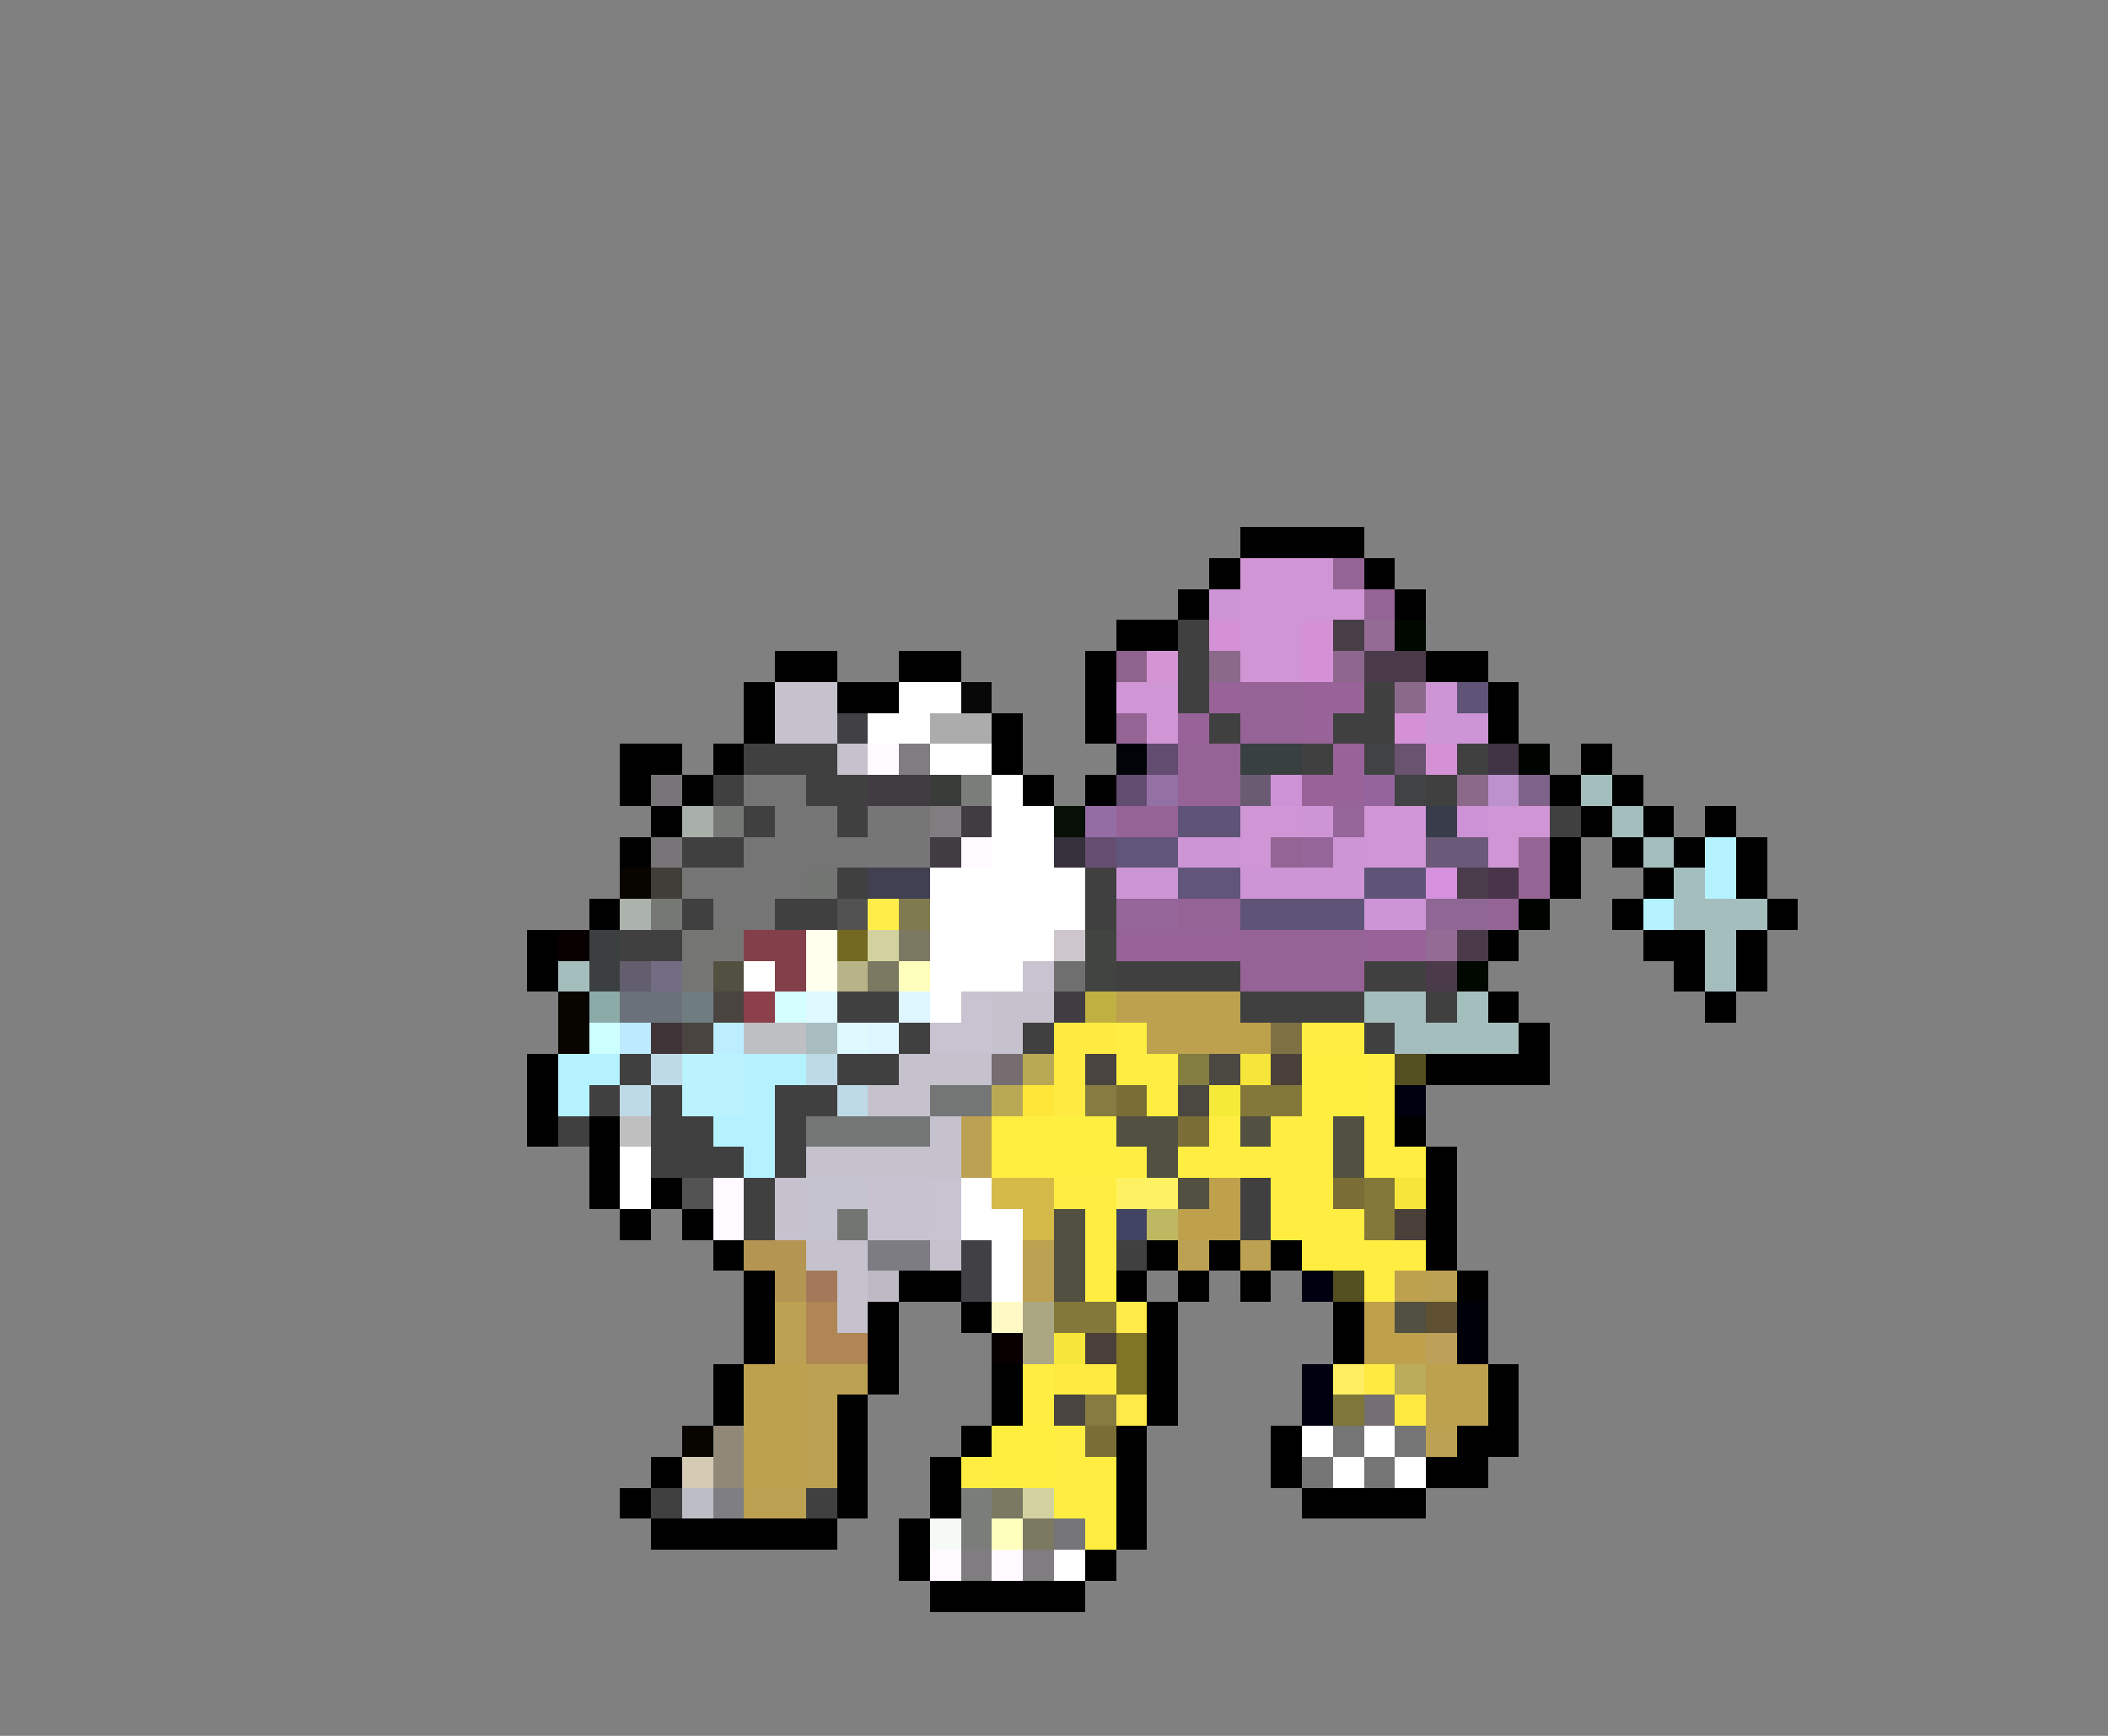 <svg xmlns="http://www.w3.org/2000/svg" viewBox="0 -0.5 68 56" shape-rendering="crispEdges">
<rect x="0" y="-0.5" width="68" height="56" fill="#808080" stroke="none"/>
<path stroke="#000000" d="M40 17h4M39 18h1M44 18h1M38 19h1M45 19h1M36 20h2M25 21h2M29 21h2M35 21h1M46 21h2M24 22h1M27 22h2M35 22h1M48 22h1M24 23h1M32 23h1M35 23h1M48 23h1M20 24h2M23 24h1M32 24h1M51 24h1M20 25h1M22 25h1M33 25h1M35 25h1M50 25h1M52 25h1M21 26h1M51 26h1M53 26h1M55 26h1M20 27h1M50 27h1M52 27h1M54 27h1M56 27h1M50 28h1M53 28h1M56 28h1M19 29h1M52 29h1M57 29h1M17 30h1M48 30h1M53 30h2M56 30h1M17 31h1M54 31h1M56 31h1M48 32h1M55 32h1M49 33h1M17 34h1M46 34h4M17 35h1M17 36h1M19 36h1M45 36h1M19 37h1M46 37h1M19 38h1M21 38h1M46 38h1M20 39h1M22 39h1M46 39h1M23 40h1M37 40h1M39 40h1M41 40h1M46 40h1M24 41h1M29 41h2M36 41h1M38 41h1M40 41h1M47 41h1M24 42h1M28 42h1M31 42h1M37 42h1M43 42h1M24 43h1M28 43h1M37 43h1M43 43h1M23 44h1M28 44h1M32 44h1M37 44h1M48 44h1M23 45h1M27 45h1M32 45h1M37 45h1M48 45h1M27 46h1M31 46h1M36 46h1M41 46h1M47 46h2M21 47h1M27 47h1M30 47h1M36 47h1M41 47h1M46 47h2M20 48h1M27 48h1M30 48h1M36 48h1M42 48h4M21 49h6M29 49h1M36 49h1M29 50h1M35 50h1M30 51h5" />
<path stroke="#d095d5" d="M40 18h3M40 19h4M40 20h2M40 21h2M36 22h2M37 23h1M40 26h2M44 26h2M48 26h2M40 27h1M44 27h2M48 27h1" />
<path stroke="#946594" d="M43 18h1M44 19h1M36 23h1M41 27h1M49 27h1M49 28h1M48 29h1" />
<path stroke="#cd95d5" d="M39 19h1M46 22h1M46 23h2M42 26h1M38 27h2M43 27h1M36 28h2M40 28h4M44 29h2" />
<path stroke="#414041" d="M38 20h1M38 21h1M38 22h1M44 22h1M39 23h1M43 23h2M24 24h3M42 24h1M47 24h1M23 25h1M26 25h2M46 25h1M24 26h1M27 26h1M50 26h1M22 27h2M27 28h1M35 28h1M22 29h1M25 29h2M35 29h1M20 30h2M36 31h4M44 31h2M27 32h2M42 32h2M46 32h1M29 33h1M33 33h1M44 33h1M20 34h1M27 34h2M19 35h1M21 35h1M25 35h2M18 36h1M21 36h2M25 36h1M21 37h3M25 37h1M24 38h1M40 38h1M24 39h1M40 39h1M36 40h1M21 48h1M26 48h1" />
<path stroke="#d591d5" d="M39 20h1M42 20h1M42 21h1M45 23h1M46 24h1" />
<path stroke="#473e47" d="M43 20h1" />
<path stroke="#946b94" d="M44 20h1M46 30h1" />
<path stroke="#000800" d="M45 20h1M47 31h1" />
<path stroke="#8e638e" d="M36 21h1" />
<path stroke="#d595d5" d="M37 21h1" />
<path stroke="#8b698b" d="M39 21h1M45 22h1M47 25h1" />
<path stroke="#8e678e" d="M43 21h1" />
<path stroke="#4a3a4a" d="M44 21h2M47 30h1M46 31h1" />
<path stroke="#c5c2cd" d="M25 22h2M25 23h2M27 24h1M32 32h2M32 33h1M29 34h3M28 35h2M30 36h1M26 37h5M25 38h1M25 39h1M26 40h2M30 40h1M27 41h1M27 42h1" />
<path stroke="#ffffff" d="M29 22h2M28 23h2M30 24h2M32 25h1M32 26h2M32 27h2M30 28h5M30 29h5M30 30h4M24 31h1M30 31h3M30 32h1M20 37h1M20 38h1M31 38h1M31 39h2M32 40h1M32 41h1M42 46h1M44 46h1M43 47h1M45 47h1M34 50h1" />
<path stroke="#080808" d="M31 22h1" />
<path stroke="#986398" d="M39 22h1M42 22h2M38 23h1M42 23h1M43 24h1M42 25h2M36 30h4M44 30h2" />
<path stroke="#966396" d="M40 22h2M40 23h2M38 24h2M38 25h2M36 26h2M38 29h2M40 30h4M40 31h4" />
<path stroke="#5f5478" d="M47 22h1M38 26h2M44 28h2M40 29h4" />
<path stroke="#414044" d="M27 23h1M31 40h1M31 41h1" />
<path stroke="#acacac" d="M30 23h2" />
<path stroke="#fffaff" d="M28 24h1M31 27h1M23 38h1M23 39h1M30 50h1M32 50h1" />
<path stroke="#807c80" d="M29 24h1M30 26h1" />
<path stroke="#000408" d="M36 24h1" />
<path stroke="#624c70" d="M37 24h1M36 25h1" />
<path stroke="#394041" d="M40 24h2" />
<path stroke="#414244" d="M44 24h1M45 25h1" />
<path stroke="#6a5370" d="M45 24h1" />
<path stroke="#3f3344" d="M48 24h1" />
<path stroke="#000400" d="M49 24h1M49 29h1" />
<path stroke="#777577" d="M21 25h1M21 27h1" />
<path stroke="#757575" d="M24 25h2M25 26h2M24 27h4M22 28h4M23 29h2M43 46h1M45 46h1M42 47h1M44 47h1" />
<path stroke="#413c41" d="M28 25h2M31 26h1M30 27h1M34 32h1" />
<path stroke="#393c39" d="M30 25h1" />
<path stroke="#7b7d7b" d="M31 25h1M31 48h1M31 49h1" />
<path stroke="#9471a4" d="M37 25h1" />
<path stroke="#6a5b73" d="M40 25h1" />
<path stroke="#cd91d5" d="M41 25h1M47 26h1" />
<path stroke="#94659c" d="M44 25h1" />
<path stroke="#bd91cd" d="M48 25h1" />
<path stroke="#7e6289" d="M49 25h1" />
<path stroke="#a4bebd" d="M51 25h1M52 26h1M53 27h1M54 28h1M54 29h3M55 30h1M18 31h1M55 31h1M44 32h2M47 32h1M45 33h4" />
<path stroke="#a9afa9" d="M22 26h1" />
<path stroke="#757875" d="M23 26h1" />
<path stroke="#757675" d="M28 26h2M28 27h2" />
<path stroke="#081008" d="M34 26h1" />
<path stroke="#946da4" d="M35 26h1" />
<path stroke="#966599" d="M43 26h1M42 27h1M36 29h2" />
<path stroke="#393c4a" d="M46 26h1" />
<path stroke="#362f3c" d="M34 27h1" />
<path stroke="#654e70" d="M35 27h1" />
<path stroke="#62557b" d="M36 27h2M38 28h2" />
<path stroke="#6a5978" d="M46 27h2" />
<path stroke="#b4f2ff" d="M55 27h1M55 28h1M53 29h1M18 34h2M24 34h2M18 35h1M24 35h1M23 36h2M24 37h1" />
<path stroke="#080400" d="M20 28h1M18 32h1M18 33h1M22 46h1" />
<path stroke="#3f3e39" d="M21 28h1" />
<path stroke="#737573" d="M26 28h1M27 39h1" />
<path stroke="#414052" d="M28 28h2" />
<path stroke="#d591de" d="M46 28h1" />
<path stroke="#4a3c4a" d="M47 28h1" />
<path stroke="#4a344a" d="M48 28h1" />
<path stroke="#acb2ac" d="M20 29h1" />
<path stroke="#757873" d="M21 29h1" />
<path stroke="#525252" d="M27 29h1" />
<path stroke="#ffee4a" d="M28 29h1" />
<path stroke="#807a4f" d="M29 29h1" />
<path stroke="#8f6794" d="M46 29h2" />
<path stroke="#080000" d="M18 30h1M32 43h1" />
<path stroke="#3c3f3f" d="M19 30h1M19 31h1" />
<path stroke="#757673" d="M22 30h2M22 31h1" />
<path stroke="#83404a" d="M24 30h2M25 31h1" />
<path stroke="#ffffee" d="M26 30h1M26 31h1" />
<path stroke="#736920" d="M27 30h1" />
<path stroke="#d3d29f" d="M28 30h1M33 48h1" />
<path stroke="#7b7962" d="M29 30h1M28 31h1M32 48h1M33 49h1" />
<path stroke="#cdc6cd" d="M34 30h1" />
<path stroke="#414441" d="M35 30h1M35 31h1" />
<path stroke="#625e6d" d="M20 31h1" />
<path stroke="#736d83" d="M21 31h1" />
<path stroke="#525041" d="M23 31h1M36 36h2M40 36h1M43 36h1M37 37h1M43 37h1M38 38h1M34 39h1M34 40h1M34 41h1M45 42h1" />
<path stroke="#b9b487" d="M27 31h1" />
<path stroke="#ffffbd" d="M29 31h1M32 49h1" />
<path stroke="#c8c3d0" d="M33 31h1M31 32h1M30 33h2M30 38h1M30 39h1" />
<path stroke="#706f70" d="M34 31h1" />
<path stroke="#8baba9" d="M19 32h1" />
<path stroke="#6a717b" d="M20 32h2" />
<path stroke="#707d80" d="M22 32h1" />
<path stroke="#4a4441" d="M23 32h1M22 33h1M35 34h1M34 45h1" />
<path stroke="#8b404a" d="M24 32h1" />
<path stroke="#d5ffff" d="M25 32h1" />
<path stroke="#defaff" d="M26 32h1M27 33h1" />
<path stroke="#def6ff" d="M29 32h1M28 33h1" />
<path stroke="#bfb041" d="M35 32h1" />
<path stroke="#bda14f" d="M36 32h4M37 33h3M45 41h1M24 44h2M46 44h2M24 45h2M46 45h2M24 46h2M24 47h2" />
<path stroke="#3f403f" d="M40 32h2" />
<path stroke="#cdffff" d="M19 33h1" />
<path stroke="#bdeaff" d="M20 33h1" />
<path stroke="#413439" d="M21 33h1" />
<path stroke="#bdeeff" d="M23 33h1" />
<path stroke="#bdbfc2" d="M24 33h2" />
<path stroke="#a9bcbf" d="M26 33h1" />
<path stroke="#ffea41" d="M34 33h2M34 34h1M34 35h1M34 44h2M44 44h1M45 45h1" />
<path stroke="#ffee41" d="M36 33h1M42 33h2M36 34h2M44 34h1M37 35h1M44 35h1M39 36h1M41 36h2M44 36h1M36 37h1M38 37h5M44 37h2M34 38h2M41 38h2M35 39h1M41 39h3M35 40h1M42 40h4M35 41h1M44 41h1M33 44h1M33 45h1M34 46h1M31 47h1M34 47h2M34 48h2M35 49h1" />
<path stroke="#bda14a" d="M40 33h1" />
<path stroke="#7e7144" d="M41 33h1" />
<path stroke="#bddae6" d="M21 34h1M26 34h1M20 35h1M27 35h1" />
<path stroke="#baf2fe" d="M22 34h2M22 35h2" />
<path stroke="#756d70" d="M32 34h1" />
<path stroke="#baa954" d="M33 34h1M32 35h1" />
<path stroke="#837e3f" d="M38 34h1" />
<path stroke="#4a4841" d="M39 34h1M38 35h1" />
<path stroke="#f6e639" d="M40 34h1M45 38h1M34 43h1" />
<path stroke="#4a4039" d="M41 34h1M45 39h1M35 43h1" />
<path stroke="#feee3f" d="M42 34h2M42 35h2M32 36h4M32 37h4M32 46h2M32 47h2" />
<path stroke="#544f20" d="M45 34h1M43 41h1" />
<path stroke="#737675" d="M30 35h2M26 36h4" />
<path stroke="#ffe639" d="M33 35h1" />
<path stroke="#867c41" d="M35 35h1M35 45h1" />
<path stroke="#7b6d36" d="M36 35h1M38 36h1M43 38h1M35 46h1" />
<path stroke="#f6ea39" d="M39 35h1" />
<path stroke="#837839" d="M40 35h2M44 38h1M44 39h1M34 42h2" />
<path stroke="#000010" d="M45 35h1M42 41h1M42 44h1M42 45h1" />
<path stroke="#bfbfbf" d="M20 36h1" />
<path stroke="#bda152" d="M31 36h1M31 37h1M33 40h1M38 40h1M40 40h1M33 41h1M46 41h1M25 42h1M25 43h1M26 44h2M26 45h1M26 46h1M46 46h1M26 47h1M24 48h2" />
<path stroke="#545354" d="M22 38h1" />
<path stroke="#c5c3d0" d="M26 38h2M26 39h1" />
<path stroke="#c8c2d0" d="M28 38h2M28 39h2" />
<path stroke="#d5ba4a" d="M32 38h2M33 39h1" />
<path stroke="#fff262" d="M36 38h2" />
<path stroke="#bfa14c" d="M39 38h1M38 39h2M44 42h1M44 43h2" />
<path stroke="#414462" d="M36 39h1" />
<path stroke="#bfb862" d="M37 39h1" />
<path stroke="#b49552" d="M24 40h2M25 41h1" />
<path stroke="#7e7c83" d="M28 40h2" />
<path stroke="#a4795a" d="M26 41h1" />
<path stroke="#bdbac5" d="M28 41h1" />
<path stroke="#af8654" d="M26 42h1M26 43h2" />
<path stroke="#fffac5" d="M32 42h1" />
<path stroke="#aca783" d="M33 42h1M33 43h1" />
<path stroke="#ffea4a" d="M36 42h1M36 45h1" />
<path stroke="#5e5031" d="M46 42h1" />
<path stroke="#000008" d="M47 42h1M47 43h1" />
<path stroke="#7f7525" d="M36 43h1M36 44h1" />
<path stroke="#bda15a" d="M46 43h1" />
<path stroke="#ffee62" d="M43 44h1" />
<path stroke="#baac5a" d="M45 44h1" />
<path stroke="#7f7739" d="M43 45h1" />
<path stroke="#756e73" d="M44 45h1" />
<path stroke="#918878" d="M23 46h1M23 47h1" />
<path stroke="#d5cab4" d="M22 47h1" />
<path stroke="#bdbec5" d="M22 48h1" />
<path stroke="#7e7e83" d="M23 48h1" />
<path stroke="#f6faf6" d="M30 49h1" />
<path stroke="#757578" d="M34 49h1" />
<path stroke="#7f7d7f" d="M31 50h1M33 50h1" />
</svg>